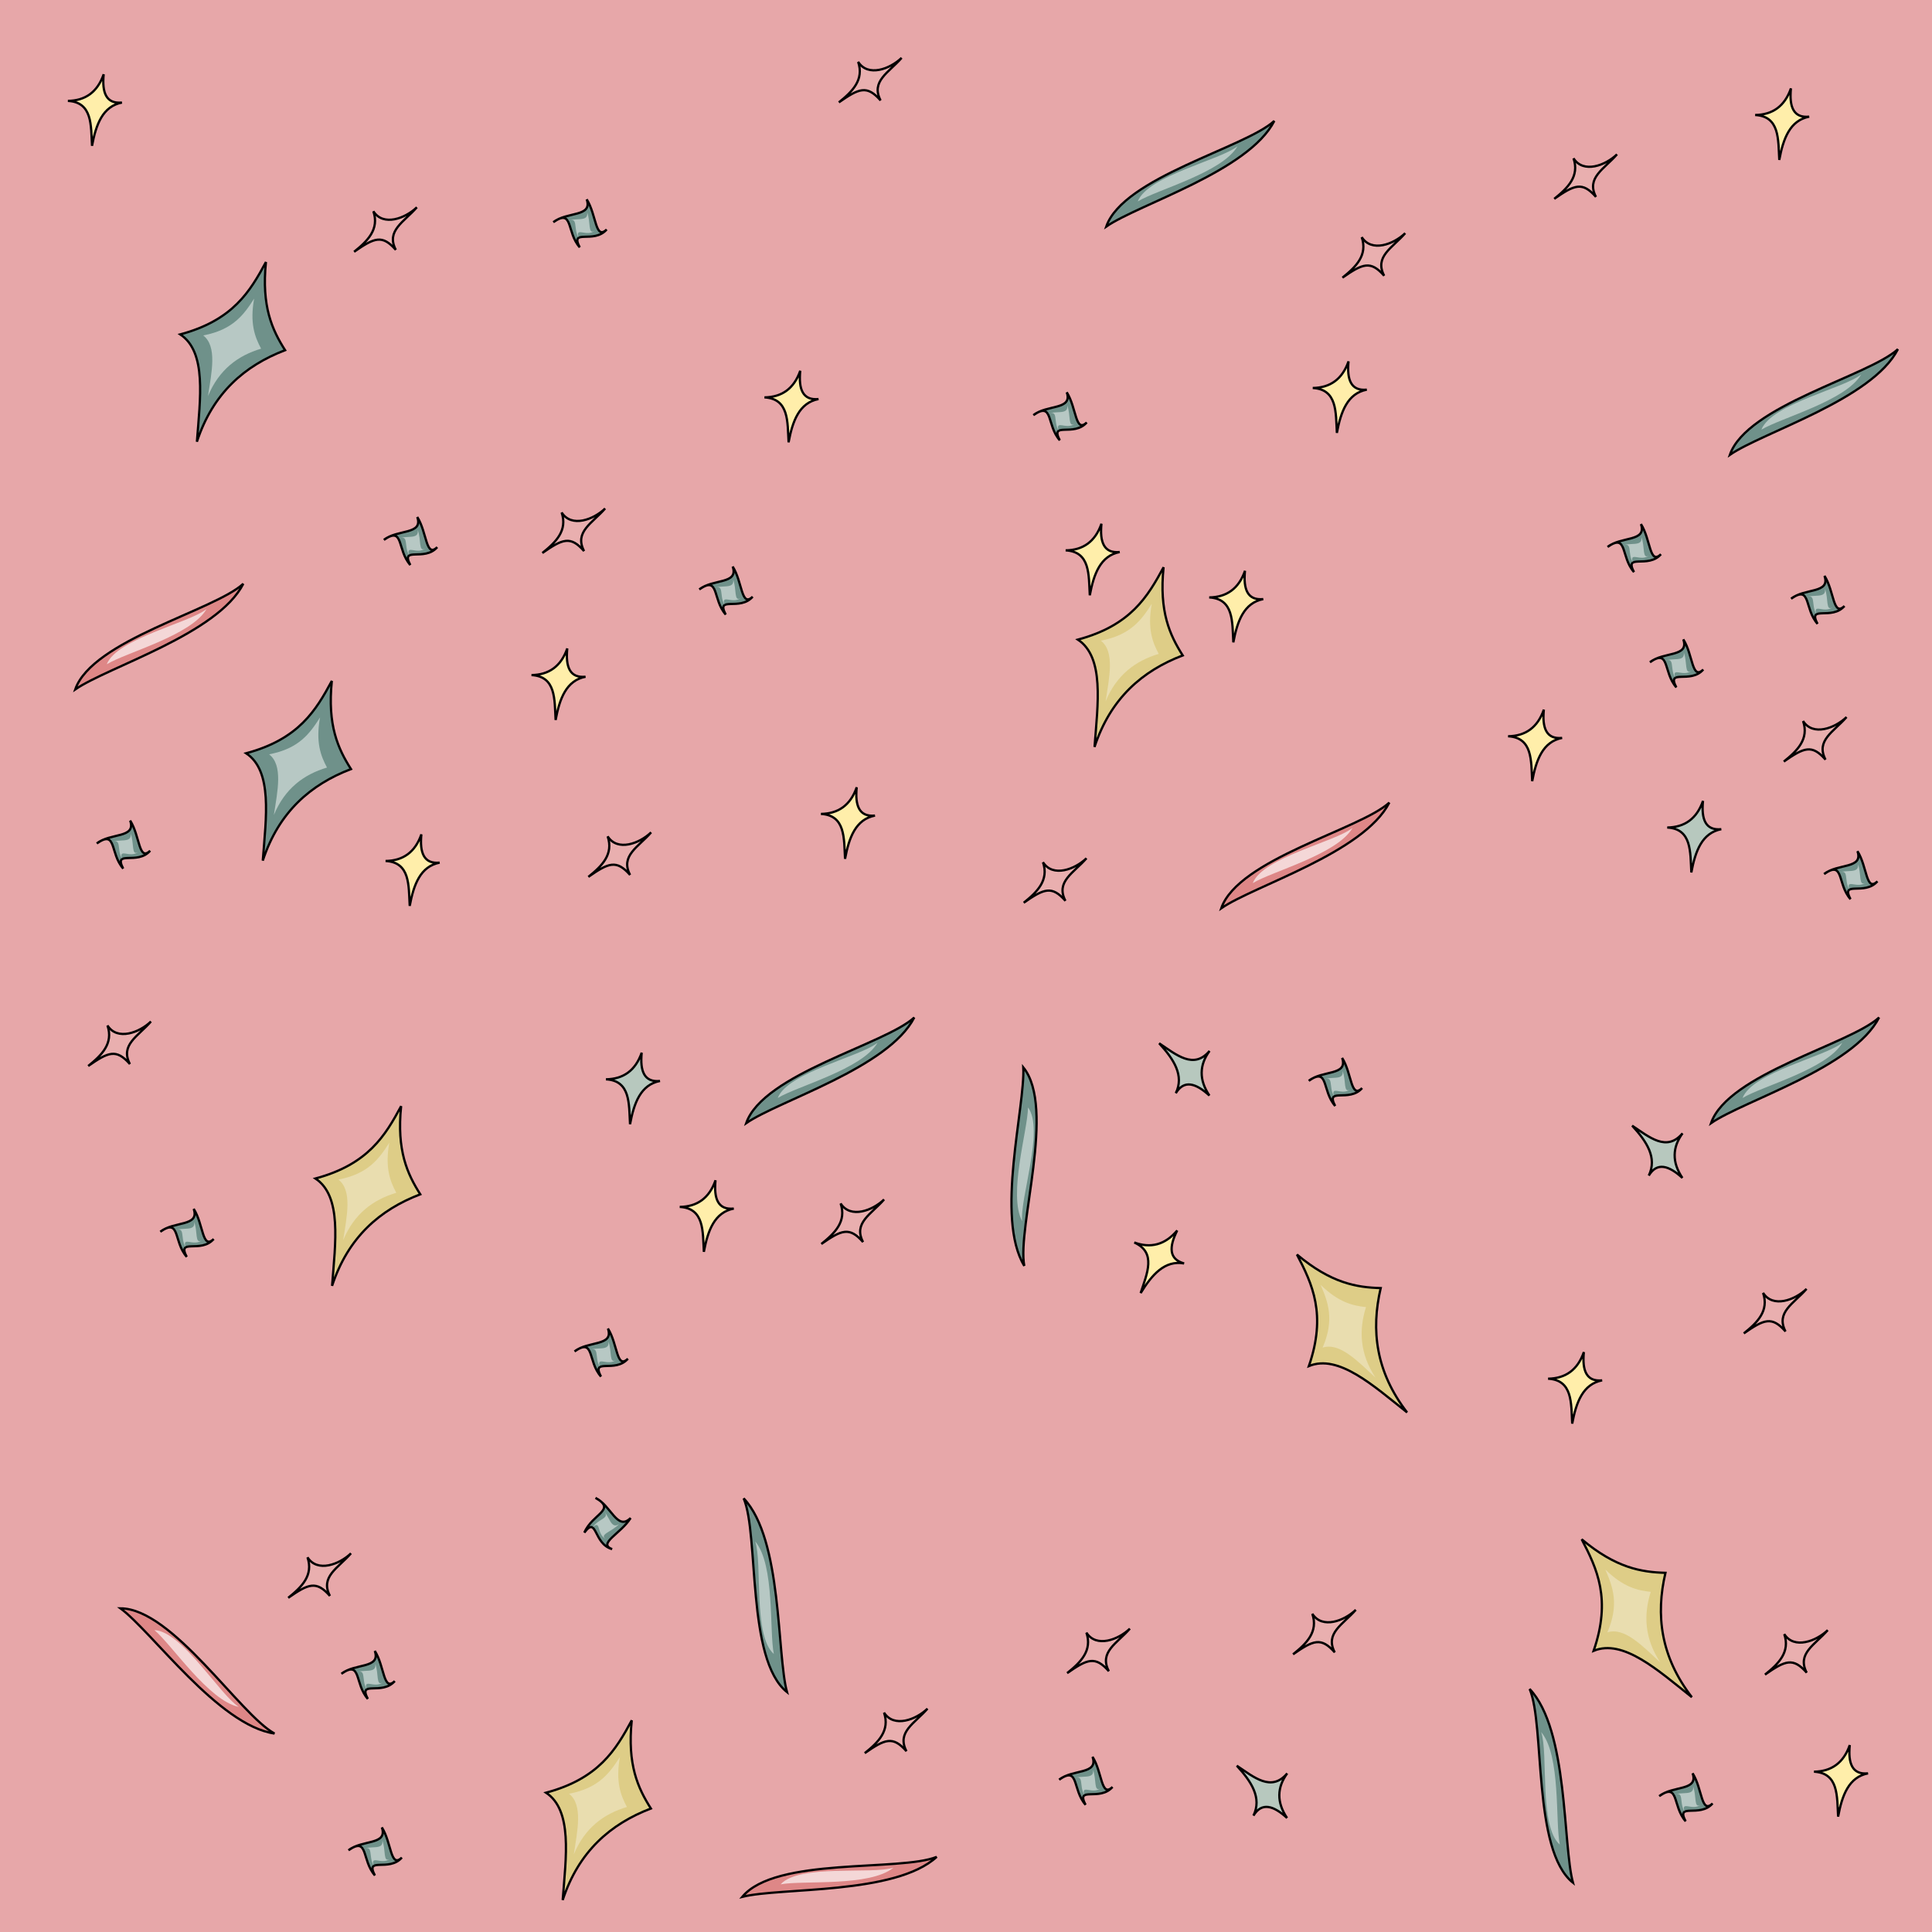 <?xml version="1.0" encoding="UTF-8" standalone="no"?>
<svg
    xmlns:dc="http://purl.org/dc/elements/1.1/"
    xmlns:cc="http://creativecommons.org/ns#"
    xmlns:rdf="http://www.w3.org/1999/02/22-rdf-syntax-ns#"
    xmlns:svg="http://www.w3.org/2000/svg"
    xmlns="http://www.w3.org/2000/svg"
    xmlns:xlink="http://www.w3.org/1999/xlink"
    xmlns:sodipodi="http://sodipodi.sourceforge.net/DTD/sodipodi-0.dtd"
    xmlns:inkscape="http://www.inkscape.org/namespaces/inkscape"
    height="128mm"
    id="svg8"
    version="1.1"
    viewBox="0 0 128 128"
    width="128mm"
    sodipodi:docname="background.svg"
    inkscape:version="0.92.2 2405546, 2018-03-11">
   <rect x="0" y="0" width="128" height="128" fill="#333333" stroke="none"/>
   <defs
       id="rmid-defs2" />
   <sodipodi:namedview
       bordercolor="#666666"
       borderopacity="1.0"
       id="rmid-base"
       pagecolor="#ffffff"
       showgrid="true"
       showguides="false"
       inkscape:current-layer="rmid-background"
       inkscape:cx="148.554"
       inkscape:cy="184.104"
       inkscape:document-units="mm"
       inkscape:pageopacity="0.0"
       inkscape:pageshadow="2"
       inkscape:snap-global="false"
       inkscape:window-height="1029"
       inkscape:window-maximized="0"
       inkscape:window-width="1678"
       inkscape:window-x="1"
       inkscape:window-y="516"
       inkscape:zoom="1.2">
      <inkscape:grid
          id="rmid-grid882"
          spacingx="32"
          spacingy="32"
          type="xygrid"
          units="mm" />
   </sodipodi:namedview>
   <g
       id="rmid-background"
       inkscape:groupmode="layer"
       inkscape:label="rmid-background"
       sodipodi:insensitive="true">
      <g
          id="0_rmid-base"
          style="fill:#e7a7a9">
         <rect
             height="32"
             id="rmid-0_greenbg"
             style="stroke-width:3.137;stroke-linejoin:bevel"
             width="32"
             x="0"
             y="0" />
      </g>
      <use
          height="100%"
          id="rmid-0b00"
          width="100%"
          x="32"
          y="0"
          xlink:href="#0_rmid-base" />
      <use
          height="100%"
          id="rmid-0b01"
          width="100%"
          x="64"
          y="0"
          xlink:href="#0_rmid-base" />
      <use
          height="100%"
          id="rmid-0b02"
          width="100%"
          x="96"
          y="0"
          xlink:href="#0_rmid-base" />
      <use
          height="100%"
          id="rmid-0b10"
          width="100%"
          x="0"
          y="32"
          xlink:href="#0_rmid-base" />
      <use
          height="100%"
          id="rmid-0b11"
          width="100%"
          x="32"
          y="32"
          xlink:href="#0_rmid-base" />
      <use
          height="100%"
          id="rmid-0b12"
          width="100%"
          x="64"
          y="32"
          xlink:href="#0_rmid-base" />
      <use
          height="100%"
          id="rmid-0b13"
          width="100%"
          x="96"
          y="32"
          xlink:href="#0_rmid-base" />
      <use
          height="100%"
          id="rmid-0b20"
          width="100%"
          x="0"
          y="64"
          xlink:href="#0_rmid-base" />
      <use
          height="100%"
          id="rmid-0b21"
          width="100%"
          x="32"
          y="64"
          xlink:href="#0_rmid-base" />
      <use
          height="100%"
          id="rmid-0b22"
          width="100%"
          x="64"
          y="64"
          xlink:href="#0_rmid-base" />
      <use
          height="100%"
          id="rmid-0b23"
          width="100%"
          x="96"
          y="64"
          xlink:href="#0_rmid-base" />
      <use
          height="100%"
          id="rmid-0b30"
          width="100%"
          x="0"
          y="96"
          xlink:href="#0_rmid-base" />
      <use
          height="100%"
          id="rmid-0b31"
          width="100%"
          x="32"
          y="96"
          xlink:href="#0_rmid-base" />
      <use
          height="100%"
          id="rmid-0b32"
          width="100%"
          x="64"
          y="96"
          xlink:href="#0_rmid-base" />
      <use
          height="100%"
          id="rmid-0b33"
          width="100%"
          x="96"
          y="96"
          xlink:href="#0_rmid-base" />
      <g
          id="g2104"
          style="paint-order:markers stroke fill"
          transform="translate(5.769,2.027)">
         <path
             sodipodi:nodetypes="ccccc"
             inkscape:connector-curvature="0"
             id="path2085"
             d="M 7.276,27.238 C 7.495,24.365 7.939,21.299 6.174,20.127 9.67,19.189 10.801,17.277 11.851,15.332 11.549,18.276 12.261,19.825 13.119,21.174 10.44,22.199 8.341,24.013 7.276,27.238 Z"
             style="fill:#6f918a;stroke:#000000;stroke-width:0.15" />
         <path
             sodipodi:nodetypes="ccccc"
             inkscape:connector-curvature="0"
             id="path2085-6"
             d="M 8.011,24.214 C 8.254,22.619 8.632,20.925 7.695,20.196 9.688,19.819 10.4,18.799 11.068,17.756 10.775,19.388 11.108,20.284 11.53,21.073 9.991,21.533 8.742,22.458 8.011,24.214 Z"
             style="fill:#b7c8c4;stroke-width:0.084" />
      </g>
      <path
          style="fill:#ffeeaa;stroke:#000000;stroke-width:0.15;paint-order:markers stroke fill"
          d="M 6.097,9.66 C 6.02,8.295 6.133,6.774 4.498,6.684 5.647,6.67 6.455,6.109 6.869,4.92 6.75,6.133 7.027,6.9 8.081,6.794 6.8,7.041 6.36,8.249 6.097,9.66 Z"
          id="path2085-0"
          inkscape:connector-curvature="0"
          sodipodi:nodetypes="ccccc" />
      <path
          style="fill:#e9afaf;stroke:#000000;stroke-width:0.15;paint-order:markers stroke fill"
          d="M 26.223,16.553 C 25.321,15.525 24.804,15.746 23.46,16.682 24.357,15.963 25.144,15.19 24.737,13.997 25.391,15.026 26.854,14.467 27.618,13.734 26.761,14.718 25.56,15.28 26.223,16.553 Z"
          id="path2085-0-3"
          inkscape:connector-curvature="0"
          sodipodi:nodetypes="ccccc" />
      <g
          id="g2228">
         <path
             sodipodi:nodetypes="ccccc"
             inkscape:connector-curvature="0"
             id="path2085-0-3-2"
             d="M 38.408,16.387 C 37.506,15.359 38.002,13.787 36.659,14.722 37.556,14.004 39.278,14.399 38.871,13.207 39.525,14.236 39.429,15.938 40.194,15.205 39.336,16.189 37.745,15.113 38.408,16.387 Z"
             style="fill:#6f918a;stroke:#000000;stroke-width:0.15;paint-order:markers stroke fill" />
         <path
             inkscape:transform-center-y="-0.330729"
             inkscape:transform-center-x="-1.04731"
             sodipodi:nodetypes="ccccc"
             inkscape:connector-curvature="0"
             id="path2085-0-3-2-0"
             d="M 38.331,15.743 C 37.947,15.098 38.373,14.298 37.553,14.669 38.109,14.37 39,14.757 38.9,14.072 39.15,14.693 38.928,15.602 39.414,15.283 38.852,15.729 38.101,14.989 38.331,15.743 Z"
             style="fill:#b7c8c4;stroke-width:0.082;paint-order:markers stroke fill" />
      </g>
      <use
          x="0"
          y="0"
          xlink:href="#path2085-0-3"
          id="use2175"
          transform="translate(32.117,-9.9)"
          width="100%"
          height="100%" />
      <use
          x="0"
          y="0"
          xlink:href="#path2085-0"
          id="use2177"
          transform="translate(46.149,19.644)"
          width="100%"
          height="100%" />
      <g
          id="g2244">
         <path
             sodipodi:nodetypes="ccc"
             inkscape:connector-curvature="0"
             id="path2085-0-3-1"
             d="M 73.291,15.012 C 74.42,11.747 82.487,9.791 84.426,8.011 82.728,11.345 75.46,13.513 73.291,15.012 Z"
             style="fill:#6f918a;stroke:#000000;stroke-width:0.15;paint-order:markers stroke fill" />
         <path
             sodipodi:nodetypes="ccc"
             inkscape:connector-curvature="0"
             id="path2085-0-3-1-5"
             d="M 75.38,13.344 C 76.058,11.625 80.838,10.619 81.991,9.686 80.977,11.44 76.669,12.56 75.38,13.344 Z"
             style="fill:#b7c8c4;stroke-width:0.084;paint-order:markers stroke fill" />
      </g>
      <use
          x="0"
          y="0"
          xlink:href="#path2085-0"
          id="use2224"
          transform="translate(82.475,19.021)"
          width="100%"
          height="100%" />
      <use
          x="0"
          y="0"
          xlink:href="#g2228"
          id="use2230"
          transform="translate(31.805,12.784)"
          width="100%"
          height="100%" />
      <use
          x="0"
          y="0"
          xlink:href="#g2228"
          id="use2232"
          transform="translate(9.672,24.329)"
          width="100%"
          height="100%" />
      <use
          x="0"
          y="0"
          xlink:href="#use2232"
          id="use2234"
          transform="translate(40.378,32.556)"
          width="100%"
          height="100%" />
      <use
          x="0"
          y="0"
          xlink:href="#use2234"
          id="use2236"
          transform="translate(-16.537,46.302)"
          width="100%"
          height="100%" />
      <g
          style="paint-order:markers stroke fill"
          id="use2238"
          transform="translate(65.239,22.249)">
         <path
             style="fill:#decd87;stroke:#000000;stroke-width:0.15"
             d="M 7.276,27.238 C 7.495,24.365 7.939,21.299 6.174,20.127 9.67,19.189 10.801,17.277 11.851,15.332 11.549,18.276 12.261,19.825 13.119,21.174 10.44,22.199 8.341,24.013 7.276,27.238 Z"
             id="path2271"
             inkscape:connector-curvature="0"
             sodipodi:nodetypes="ccccc" />
         <path
             style="fill:#e9ddaf;stroke-width:0.084"
             d="M 8.011,24.214 C 8.254,22.619 8.632,20.925 7.695,20.196 9.688,19.819 10.4,18.799 11.068,17.756 10.775,19.388 11.108,20.284 11.53,21.073 9.991,21.533 8.742,22.458 8.011,24.214 Z"
             id="path2273"
             inkscape:connector-curvature="0"
             sodipodi:nodetypes="ccccc" />
      </g>
      <use
          x="0"
          y="0"
          xlink:href="#use2175"
          id="use2240"
          transform="translate(-16.596,51.313)"
          width="100%"
          height="100%" />
      <g
          id="use2246"
          style="fill:#e9afaf"
          transform="translate(-68.307,30.665)">
         <path
             style="fill:#de8787;stroke:#000000;stroke-width:0.15;paint-order:markers stroke fill"
             d="M 73.291,15.012 C 74.42,11.747 82.487,9.791 84.426,8.011 82.728,11.345 75.46,13.513 73.291,15.012 Z"
             id="path2277"
             inkscape:connector-curvature="0"
             sodipodi:nodetypes="ccc" />
         <path
             style="fill:#f4d7d7;stroke-width:0.084;paint-order:markers stroke fill"
             d="M 75.38,13.344 C 76.058,11.625 80.838,10.619 81.991,9.686 80.977,11.44 76.669,12.56 75.38,13.344 Z"
             id="path2279"
             inkscape:connector-curvature="0"
             sodipodi:nodetypes="ccc" />
      </g>
      <path
          sodipodi:nodetypes="ccccc"
          inkscape:connector-curvature="0"
          id="use2248"
          d="M 41.742,74.483 C 41.665,73.118 41.778,71.597 40.144,71.507 41.292,71.493 42.1,70.932 42.514,69.743 42.395,70.956 42.672,71.723 43.727,71.617 42.445,71.864 42.005,73.072 41.742,74.483 Z"
          style="fill:#b7c8be;stroke:#000000;stroke-width:0.15;paint-order:markers stroke fill" />
      <use
          x="0"
          y="0"
          xlink:href="#path2085-0-3"
          id="use2293"
          transform="translate(65.481,1.715)"
          width="100%"
          height="100%" />
      <use
          x="0"
          y="0"
          xlink:href="#use2246"
          id="use2295"
          transform="translate(75.927,14.499)"
          width="100%"
          height="100%" />
      <use
          x="0"
          y="0"
          xlink:href="#path2085-0"
          id="use2297"
          transform="translate(49.89,47.24)"
          width="100%"
          height="100%" />
      <use
          x="0"
          y="0"
          xlink:href="#g2244"
          id="use2299"
          transform="translate(-23.854,59.401)"
          width="100%"
          height="100%" />
      <use
          x="0"
          y="0"
          xlink:href="#use2234"
          id="use2301"
          transform="translate(-48.643,17.929)"
          width="100%"
          height="100%" />
      <use
          x="0"
          y="0"
          xlink:href="#use2240"
          id="use2303"
          transform="translate(15.435,24.322)"
          width="100%"
          height="100%" />
      <use
          x="0"
          y="0"
          xlink:href="#use2297"
          id="use2305"
          transform="translate(-9.354,26.037)"
          width="100%"
          height="100%" />
      <use
          x="0"
          y="0"
          xlink:href="#g2104"
          id="use2307"
          transform="translate(4.365,27.752)"
          width="100%"
          height="100%" />
      <use
          x="0"
          y="0"
          xlink:href="#g2228"
          id="use2309"
          transform="translate(-30.246,41.159)"
          width="100%"
          height="100%" />
      <use
          x="0"
          y="0"
          xlink:href="#use2309"
          id="use2311"
          transform="translate(19.021,-20.112)"
          width="100%"
          height="100%" />
      <use
          x="0"
          y="0"
          xlink:href="#use2177"
          id="use2313"
          transform="translate(-25.101,30.714)"
          width="100%"
          height="100%" />
      <use
          x="0"
          y="0"
          xlink:href="#path2085-0-3"
          id="use2315"
          transform="translate(12.473,19.956)"
          width="100%"
          height="100%" />
      <use
          x="0"
          y="0"
          xlink:href="#use2315"
          id="use2317"
          transform="translate(-30.09,33.988)"
          width="100%"
          height="100%" />
      <use
          x="0"
          y="0"
          xlink:href="#use2317"
          id="use2319"
          transform="translate(13.252,35.235)"
          width="100%"
          height="100%" />
      <use
          x="0"
          y="0"
          xlink:href="#use2319"
          id="use2321"
          transform="translate(38.197,10.29)"
          width="100%"
          height="100%" />
      <use
          x="0"
          y="0"
          xlink:href="#use2236"
          id="use2323"
          transform="translate(-47.552,-7.016)"
          width="100%"
          height="100%" />
      <use
          x="0"
          y="0"
          xlink:href="#use2238"
          id="use2325"
          transform="translate(-50.514,35.703)"
          width="100%"
          height="100%" />
      <use
          x="0"
          y="0"
          xlink:href="#use2175"
          id="use2327"
          transform="translate(47.396,6.392)"
          width="100%"
          height="100%" />
      <use
          x="0"
          y="0"
          xlink:href="#path2085-0"
          id="use2329"
          transform="translate(111.785,0.935)"
          width="100%"
          height="100%" />
      <use
          x="0"
          y="0"
          xlink:href="#g2244"
          id="use2331"
          transform="translate(41.316,15.123)"
          width="100%"
          height="100%" />
      <use
          x="0"
          y="0"
          xlink:href="#use2309"
          id="use2333"
          transform="translate(4.209,25.725)"
          width="100%"
          height="100%" />
      <use
          x="0"
          y="0"
          xlink:href="#use2305"
          id="use2335"
          transform="translate(35.079,-40.38)"
          width="100%"
          height="100%" />
      <use
          x="0"
          y="0"
          xlink:href="#use2335"
          id="use2337"
          transform="translate(-9.51,-3.118)"
          width="100%"
          height="100%" />
      <use
          x="0"
          y="0"
          xlink:href="#use2303"
          id="use2339"
          transform="translate(13.408,-22.607)"
          width="100%"
          height="100%" />
      <use
          x="0"
          y="0"
          xlink:href="#path2085-0"
          id="use2341"
          transform="translate(30.714,38.041)"
          width="100%"
          height="100%" />
      <use
          x="0"
          y="0"
          xlink:href="#use2246"
          id="use2343"
          transform="rotate(71.259,-35.989,78.207)"
          width="100%"
          height="100%" />
      <use
          x="0"
          y="0"
          xlink:href="#use2236"
          id="use2345"
          transform="translate(-47.084,4.677)"
          width="100%"
          height="100%" />
      <use
          x="0"
          y="0"
          xlink:href="#use2299"
          id="use2347"
          transform="rotate(121.877,59.644,77.665)"
          width="100%"
          height="100%" />
      <use
          x="0"
          y="0"
          xlink:href="#use2325"
          id="use2349"
          transform="rotate(-55.928,65.511,22.306)"
          width="100%"
          height="100%" />
      <use
          x="0"
          y="0"
          xlink:href="#use2297"
          id="use2351"
          transform="rotate(21.037,-11.693,124.023)"
          width="100%"
          height="100%"
          inkscape:transform-center-x="-0.0055001"
          inkscape:transform-center-y="0.62821" />
      <use
          x="0"
          y="0"
          xlink:href="#use2248"
          id="use2353"
          transform="rotate(126.867,60.61,80.566)"
          width="100%"
          height="100%" />
      <use
          x="0"
          y="0"
          xlink:href="#use2232"
          id="use2355"
          transform="rotate(64.223,-5.061,63.666)"
          width="100%"
          height="100%" />
      <use
          x="0"
          y="0"
          xlink:href="#use2299"
          id="use2357"
          transform="rotate(-70.447,77.482,91.345)"
          width="100%"
          height="100%" />
      <use
          x="0"
          y="0"
          xlink:href="#use2343"
          id="use2359"
          transform="rotate(-50.716,48.745,72.651)"
          width="100%"
          height="100%" />
      <use
          x="0"
          y="0"
          xlink:href="#use2325"
          id="use2361"
          transform="translate(15.279,40.692)"
          width="100%"
          height="100%" />
      <use
          x="0"
          y="0"
          xlink:href="#use2297"
          id="use2363"
          transform="translate(45.525,-5.145)"
          width="100%"
          height="100%" />
      <use
          x="0"
          y="0"
          xlink:href="#use2240"
          id="use2365"
          transform="translate(79.201,-7.639)"
          width="100%"
          height="100%" />
      <use
          x="0"
          y="0"
          xlink:href="#use2309"
          id="use2367"
          transform="translate(112.253,-16.214)"
          width="100%"
          height="100%" />
      <use
          x="0"
          y="0"
          xlink:href="#use2367"
          id="use2369"
          transform="translate(-9.354,4.209)"
          width="100%"
          height="100%" />
      <use
          x="0"
          y="0"
          xlink:href="#use2369"
          id="use2371"
          transform="translate(-2.806,-7.639)"
          width="100%"
          height="100%" />
      <use
          x="0"
          y="0"
          xlink:href="#use2371"
          id="use2373"
          transform="translate(14.344,21.671)"
          width="100%"
          height="100%" />
      <use
          x="0"
          y="0"
          xlink:href="#use2248"
          id="use2375"
          transform="translate(70.314,-16.682)"
          width="100%"
          height="100%" />
      <use
          x="0"
          y="0"
          xlink:href="#use2319"
          id="use2377"
          transform="translate(66.572,3.742)"
          width="100%"
          height="100%" />
      <use
          x="0"
          y="0"
          xlink:href="#use2315"
          id="use2379"
          transform="translate(34.767,74.212)"
          width="100%"
          height="100%" />
      <use
          x="0"
          y="0"
          xlink:href="#use2353"
          id="use2381"
          transform="translate(5.145,47.863)"
          width="100%"
          height="100%" />
      <use
          x="0"
          y="0"
          xlink:href="#use2353"
          id="use2383"
          transform="translate(31.337,5.457)"
          width="100%"
          height="100%" />
      <use
          x="0"
          y="0"
          xlink:href="#use2305"
          id="use2385"
          transform="translate(57.53,11.381)"
          width="100%"
          height="100%" />
      <use
          x="0"
          y="0"
          xlink:href="#use2303"
          id="use2387"
          transform="translate(61.116,5.924)"
          width="100%"
          height="100%" />
      <use
          x="0"
          y="0"
          xlink:href="#use2299"
          id="use2389"
          transform="translate(63.922)"
          width="100%"
          height="100%" />
      <use
          x="0"
          y="0"
          xlink:href="#use2349"
          id="use2391"
          transform="translate(18.865,18.865)"
          width="100%"
          height="100%" />
      <use
          x="0"
          y="0"
          xlink:href="#use2357"
          id="use2393"
          transform="translate(52.073,12.629)"
          width="100%"
          height="100%" />
      <use
          x="0"
          y="0"
          xlink:href="#use2335"
          id="use2395"
          transform="translate(40.068,77.798)"
          width="100%"
          height="100%" />
      <use
          x="0"
          y="0"
          xlink:href="#use2387"
          id="use2397"
          transform="translate(1.403,22.607)"
          width="100%"
          height="100%" />
      <use
          x="0"
          y="0"
          xlink:href="#use2236"
          id="use2399"
          transform="translate(39.756,1.091)"
          width="100%"
          height="100%" />
   </g>
</svg>
